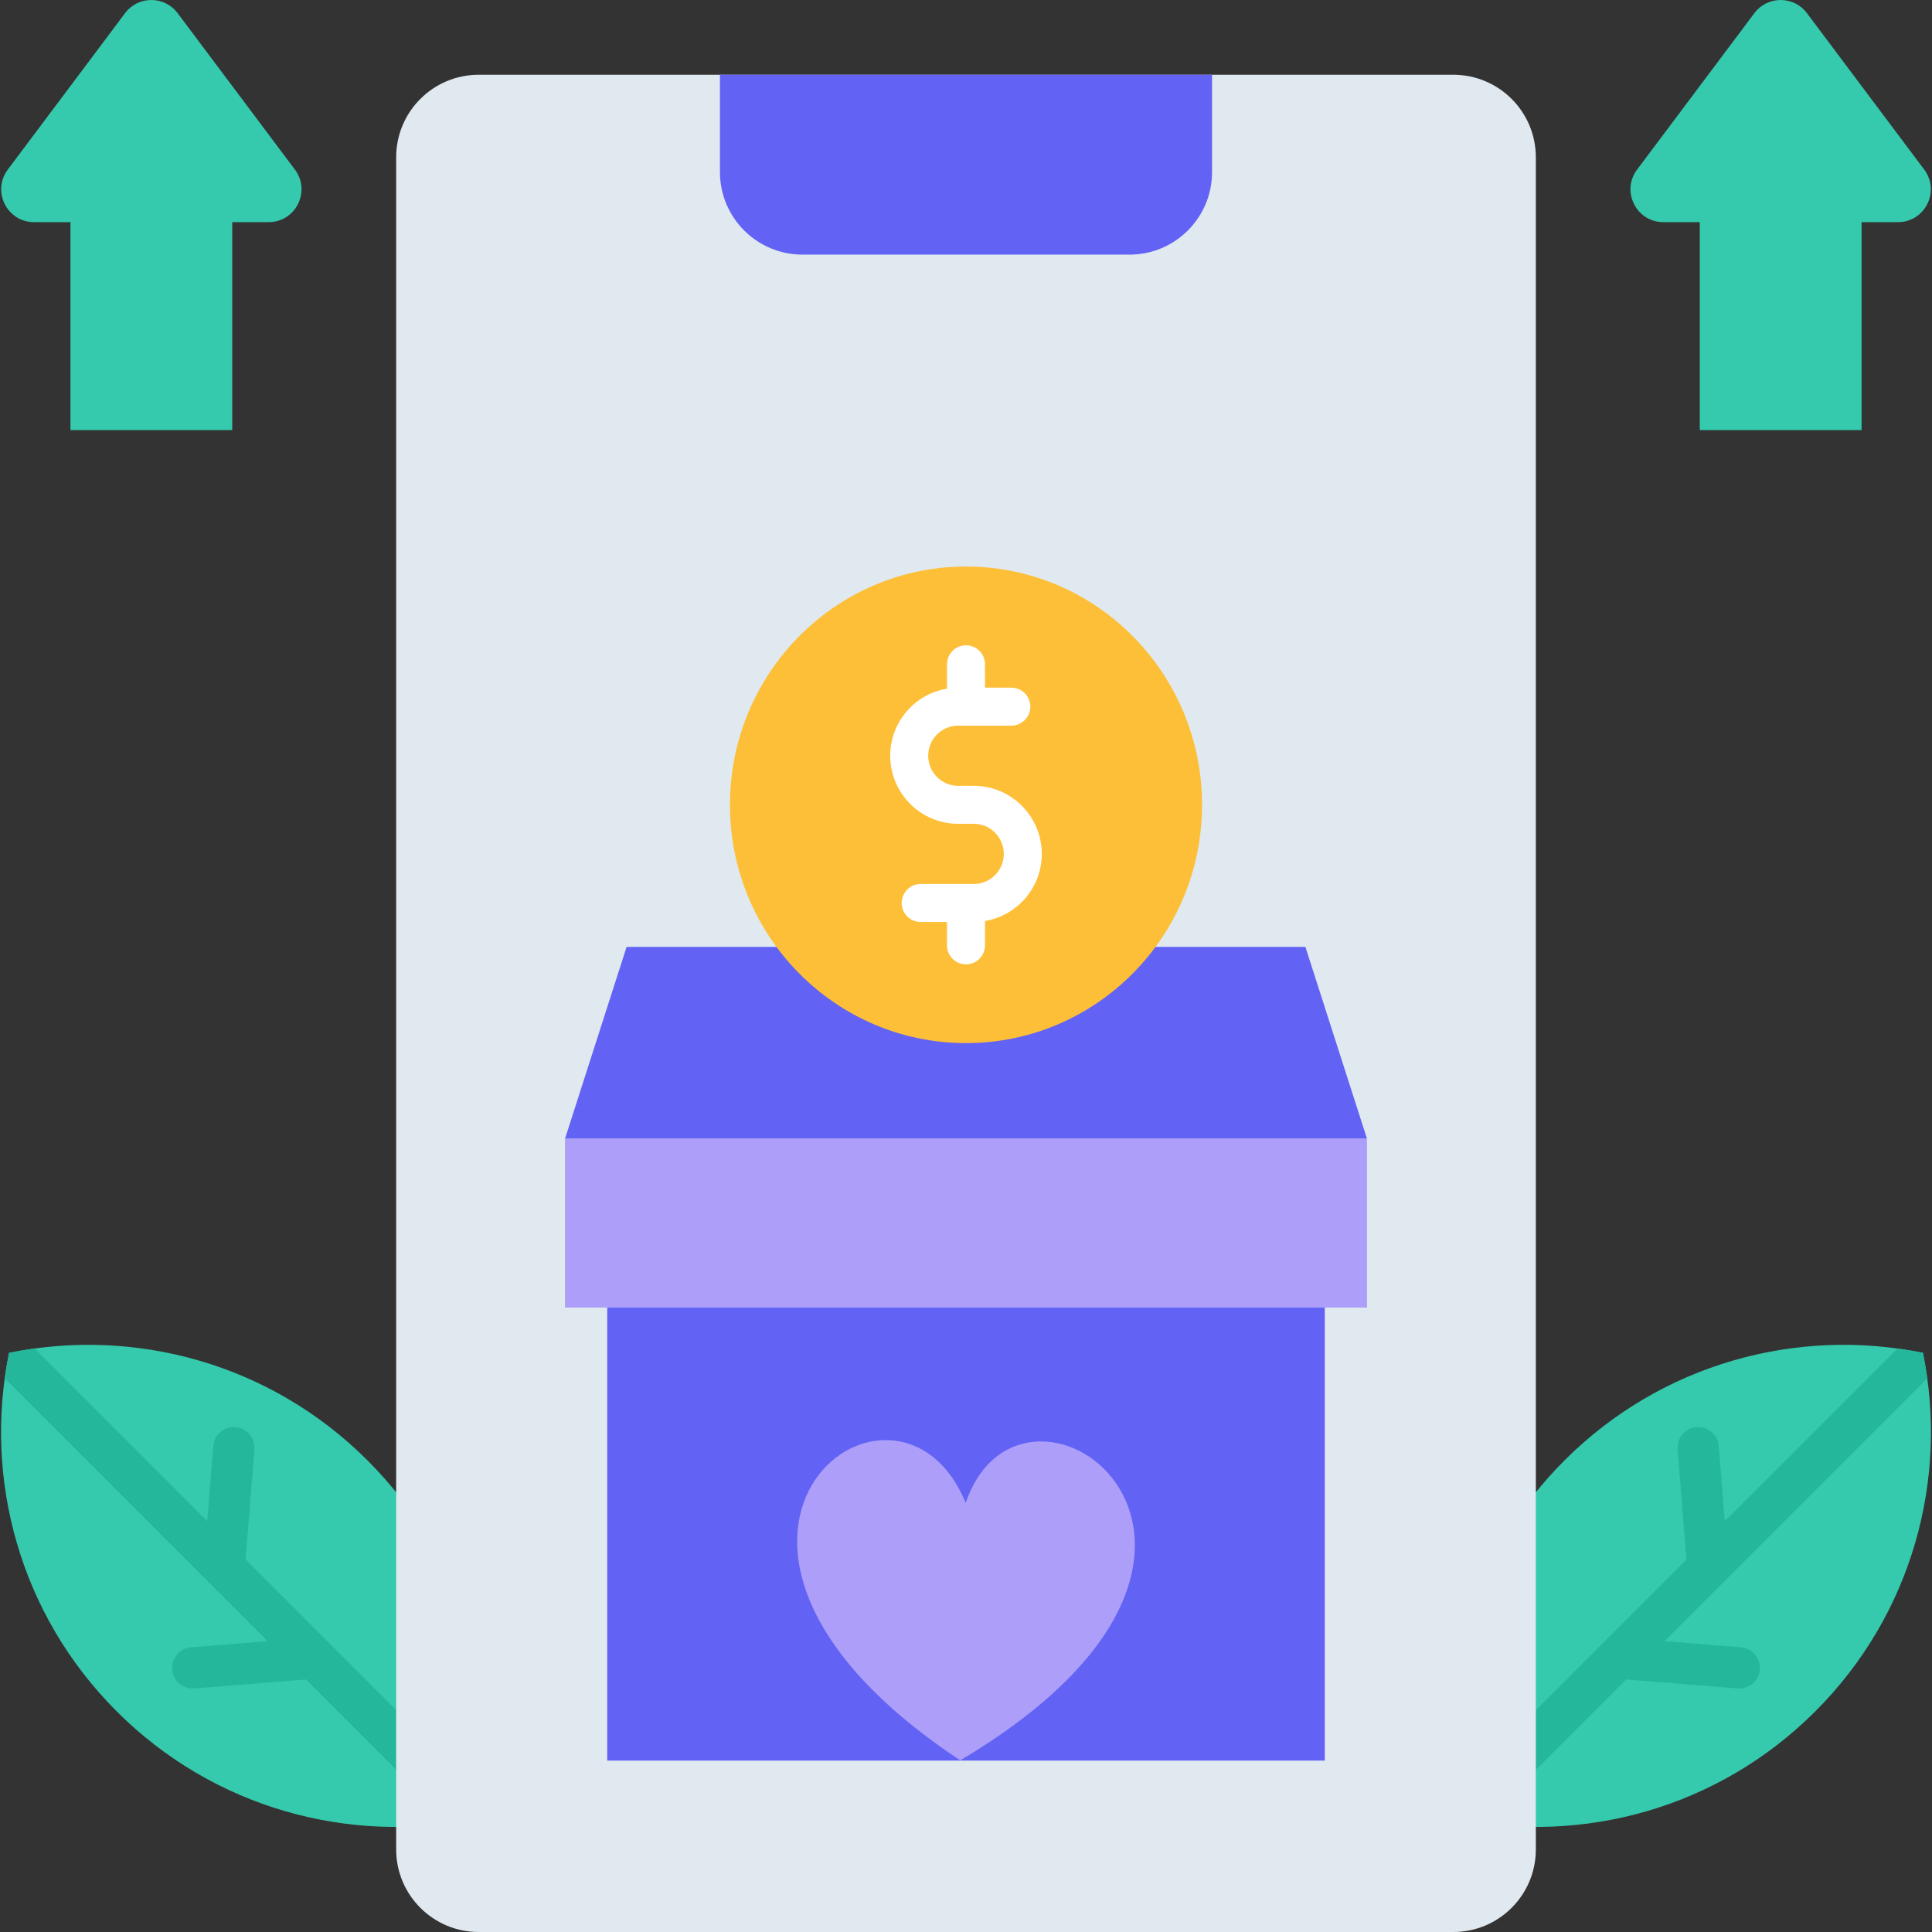 <svg id="Layer_1" enable-background="new 0 0 468 468" height="512" viewBox="0 0 468 468" width="512" xmlns="http://www.w3.org/2000/svg"><rect x="0" y="0" width="468" height="468" fill="#333333" stroke="none"/><g><g><g><g><path d="m378.969 353.769c23.588-23.588 56.43-32.271 86.838-26.064 6.208 30.408-2.476 63.251-26.064 86.838-23.588 23.588-56.43 32.271-86.838 26.064-6.207-30.408 2.476-63.251 26.064-86.838z" fill="#35c9ad"/></g><path d="m421.707 399.034-18.512-1.486 63.659-63.659c-.283-2.07-.628-4.132-1.047-6.184-2.051-.418-4.114-.764-6.183-1.047l-41.824 41.824-1.461-18.198c-.221-2.752-2.622-4.807-5.384-4.583-2.752.221-4.805 2.631-4.583 5.384l2.143 26.683-56.656 56.655c.283 2.07.628 4.132 1.047 6.183 2.051.419 4.114.764 6.183 1.047l34.82-34.82 26.999 2.167c.136.011.271.017.405.017 2.58 0 4.769-1.984 4.979-4.601.22-2.751-1.832-5.162-4.585-5.382z" fill="#25b79b"/></g><g><g><path d="m89.031 353.769c-23.588-23.588-56.43-32.271-86.838-26.064-6.208 30.408 2.476 63.251 26.064 86.838 23.588 23.588 56.43 32.271 86.838 26.064 6.207-30.408-2.476-63.251-26.064-86.838z" fill="#35c9ad"/></g><path d="m59.486 377.769 2.143-26.683c.221-2.753-1.831-5.163-4.583-5.384-2.755-.229-5.164 1.831-5.384 4.583l-1.462 18.197-41.824-41.824c-2.069.283-4.132.628-6.183 1.047-.419 2.051-.764 4.114-1.047 6.184l63.659 63.659-18.512 1.486c-2.753.221-4.805 2.631-4.584 5.384.21 2.617 2.398 4.601 4.978 4.601.134 0 .27-.005.405-.017l26.998-2.167 34.82 34.82c2.07-.283 4.132-.628 6.183-1.047.419-2.051.764-4.114 1.047-6.183z" fill="#25b79b"/></g></g><g><g><g><path d="m352.035 18.107h-236.07c-11.046 0-20 8.954-20 20v409.893c0 11.046 8.954 20 20 20h236.071c11.046 0 20-8.954 20-20v-409.893c-.001-11.046-8.955-20-20.001-20z" fill="#e0e9ef"/></g></g><g><path d="m273.603 61.68h-79.205c-11.046 0-20-8.954-20-20v-23.573h119.205v23.573c0 11.046-8.955 20-20 20z" fill="#6262f4"/></g></g><g><g><path d="m316.215 229.365h-164.43l-14.921 46.483h194.272z" fill="#6262f4"/></g><g><g><ellipse cx="234" cy="194.957" fill="#fdbf38" rx="57.18" ry="57.722"/></g><g><path d="m252.358 206.847c0-9.093-7.382-16.491-16.456-16.491h-3.804c-4 0-7.254-3.27-7.254-7.289s3.254-7.289 7.254-7.289h12.883c2.541 0 4.601-2.06 4.601-4.601s-2.06-4.601-4.601-4.601h-6.38v-5.661c0-2.541-2.06-4.601-4.601-4.601s-4.601 2.06-4.601 4.601v5.902c-7.792 1.297-13.757 8.08-13.757 16.249 0 9.093 7.382 16.491 16.456 16.491h3.804c4 0 7.254 3.27 7.254 7.289s-3.254 7.289-7.254 7.289h-12.883c-2.541 0-4.601 2.06-4.601 4.601s2.06 4.601 4.601 4.601h6.38v5.661c0 2.541 2.06 4.601 4.601 4.601s4.601-2.06 4.601-4.601v-5.902c7.792-1.296 13.757-8.079 13.757-16.249z" fill="#fff"/></g></g><g><path d="m147.089 316.748h173.822v109.727h-173.822z" fill="#6262f4"/></g><g><path d="m233.921 364.058c-16.96-41.349-81.941 8.99-1.313 62.365 86.781-51.598 15.411-103.557 1.313-62.365z" fill="#ac9ef9"/></g><g><path d="m136.864 275.848h194.272v40.899h-194.272z" fill="#ac9ef9"/></g></g><g><g id="XMLID_23_"><path d="m466.115 41.074-28.409-37.889c-3.183-4.245-9.546-4.248-12.729-.003-7.438 9.92-19.821 26.436-28.413 37.895-3.936 5.249-.19 12.737 6.368 12.737h8.812v50.363h39.193v-50.362h8.81c6.559 0 10.303-7.492 6.368-12.741z" fill="#35c9ad"/></g><g id="XMLID_22_"><path d="m71.435 41.074-28.408-37.889c-3.183-4.245-9.546-4.248-12.729-.003-7.438 9.92-19.821 26.436-28.413 37.895-3.936 5.249-.19 12.737 6.368 12.737h8.812v50.363h39.193v-50.362h8.81c6.559 0 10.303-7.492 6.367-12.741z" fill="#35c9ad"/></g></g></g></svg>